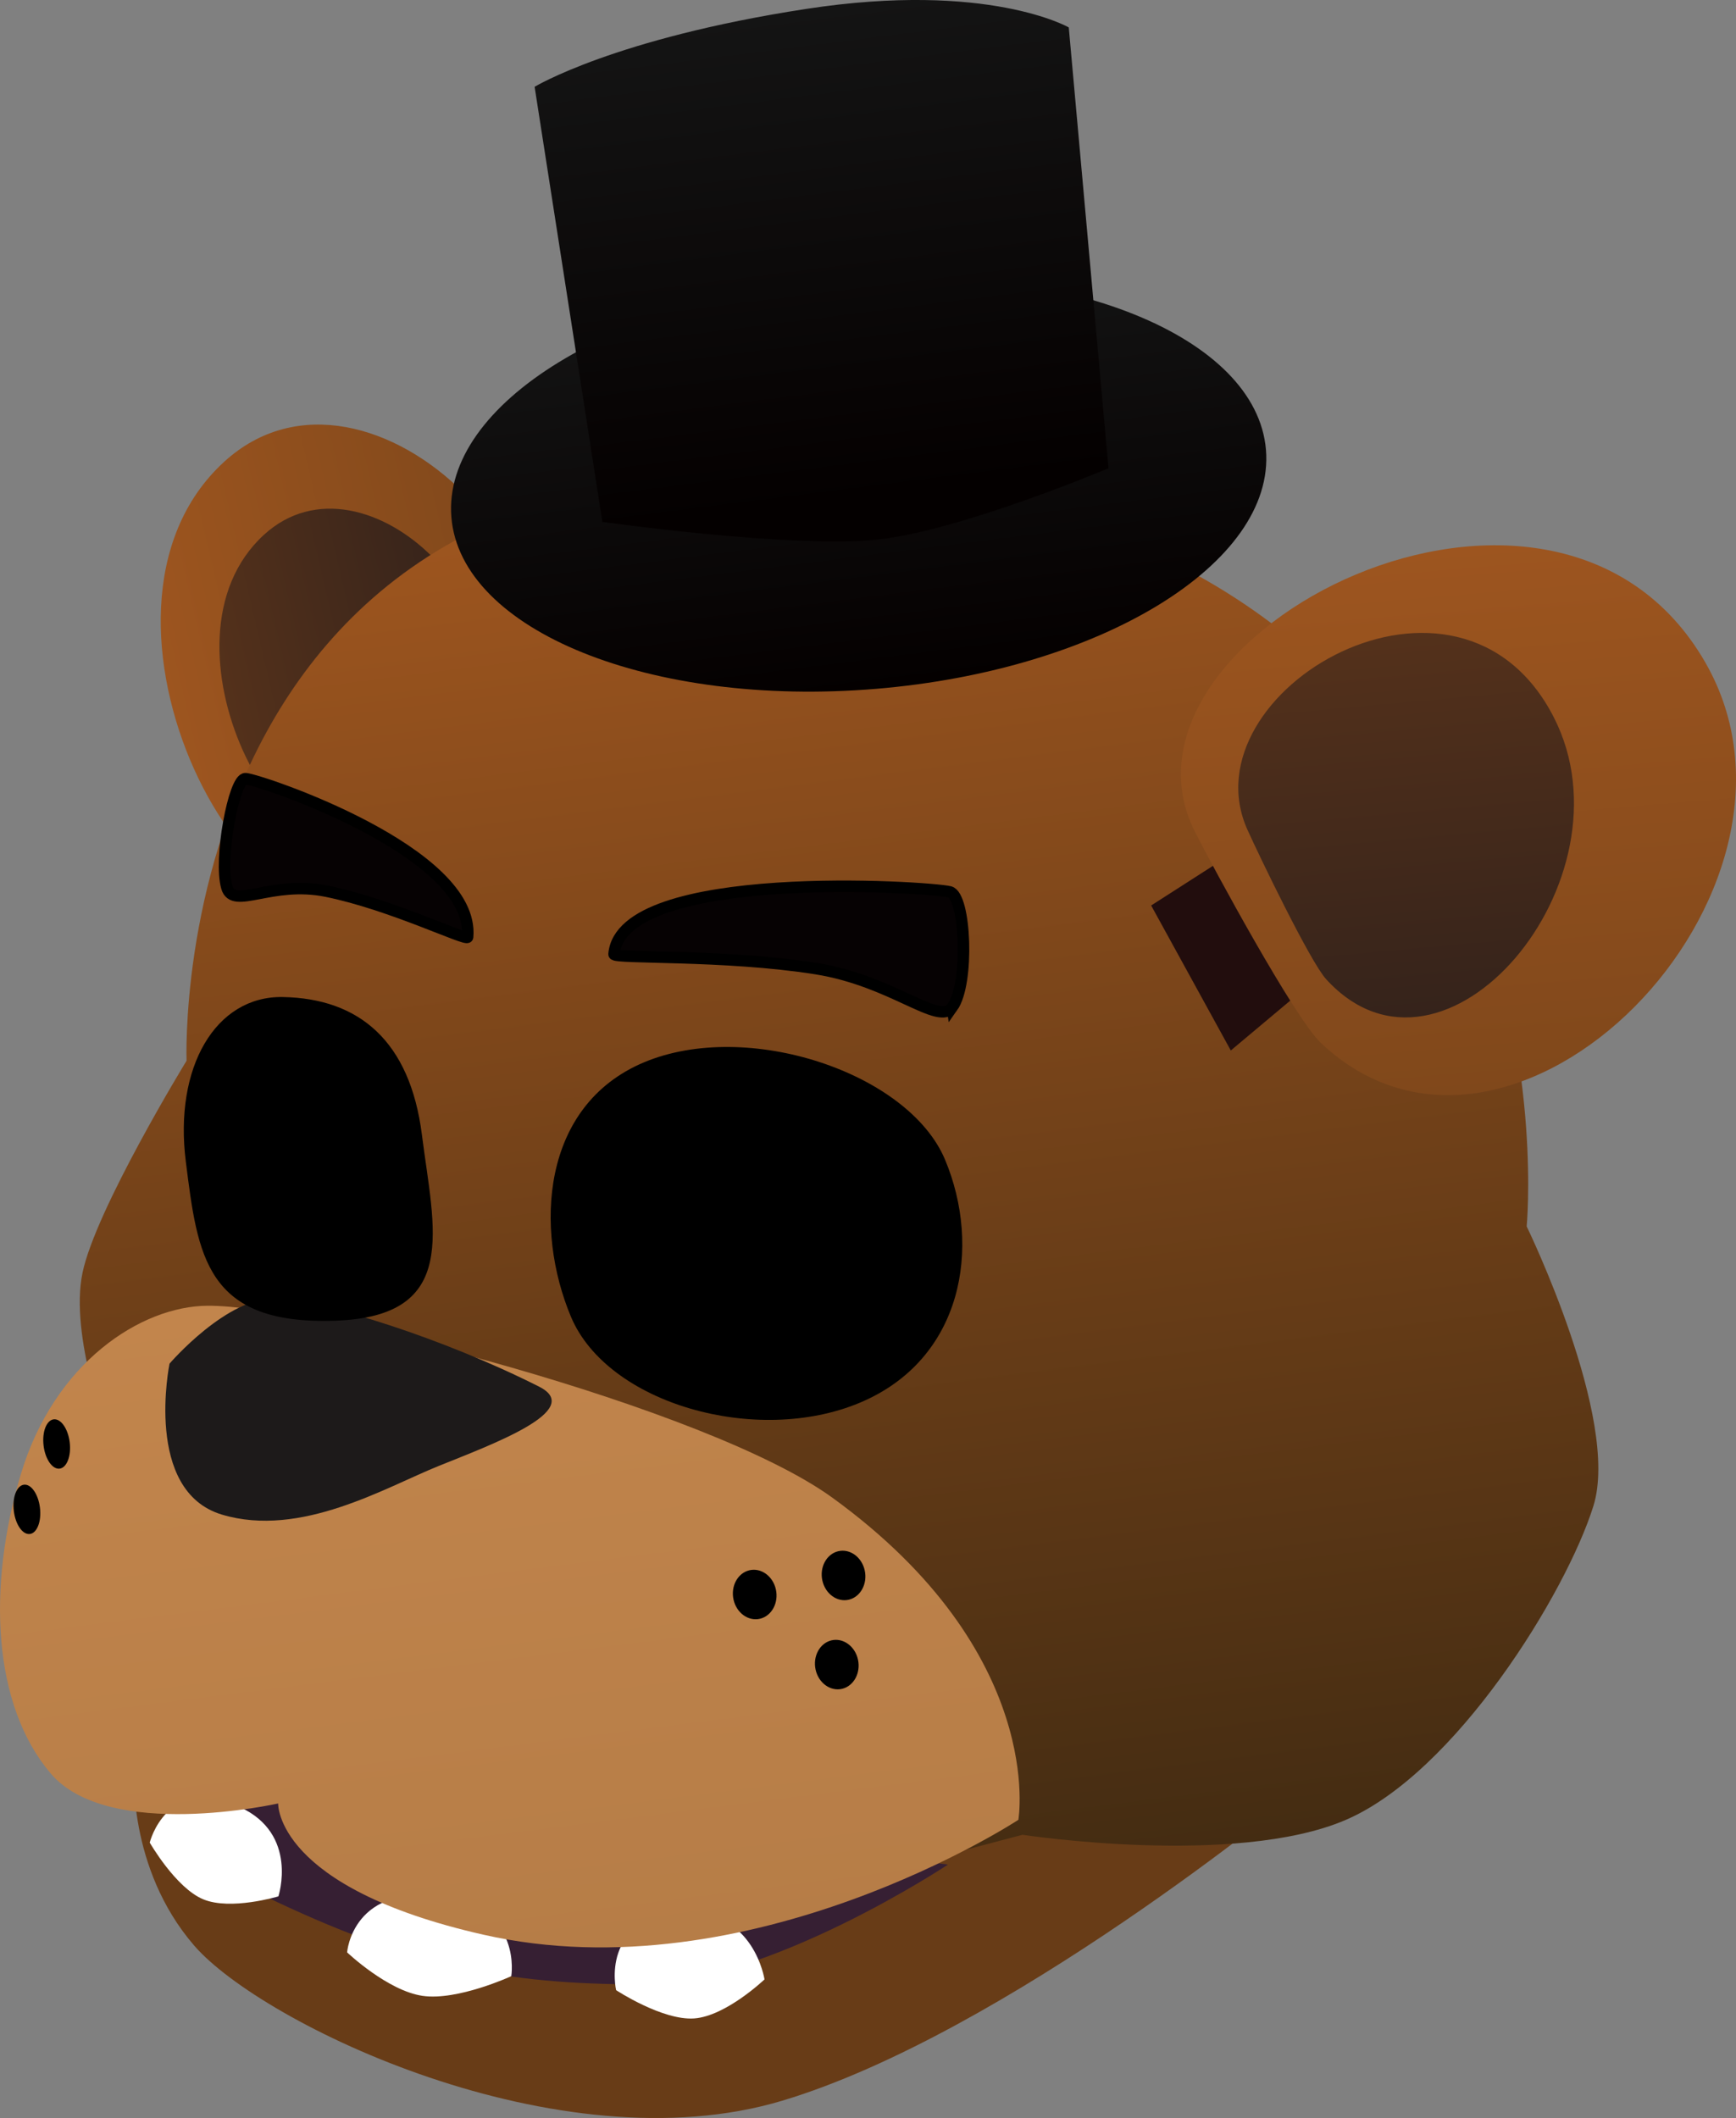 <svg version="1.1" xmlns="http://www.w3.org/2000/svg" xmlns:xlink="http://www.w3.org/1999/xlink" width="75.484" height="92.061" viewBox="0,0,75.484,92.061"><rect x="0" y="0" width="75.484" height="92.061" fill="#808080" stroke="none"/><defs><linearGradient x1="357.638" y1="81.664" x2="373.512" y2="77.962" gradientUnits="userSpaceOnUse" id="color-1"><stop offset="0" stop-color="#9d551f"/><stop offset="1" stop-color="#80481b"/></linearGradient><linearGradient x1="360.072" y1="81.76" x2="371.213" y2="79.163" gradientUnits="userSpaceOnUse" id="color-2"><stop offset="0" stop-color="#54311b"/><stop offset="1" stop-color="#35231b"/></linearGradient><linearGradient x1="381.701" y1="71.668" x2="389.486" y2="133.256" gradientUnits="userSpaceOnUse" id="color-3"><stop offset="0" stop-color="#9f561f"/><stop offset="1" stop-color="#442c12"/></linearGradient><linearGradient x1="370.028" y1="106.629" x2="373.799" y2="136.455" gradientUnits="userSpaceOnUse" id="color-4"><stop offset="0" stop-color="#c2854c"/><stop offset="1" stop-color="#b67d47"/></linearGradient><linearGradient x1="386.462" y1="63.383" x2="388.714" y2="81.197" gradientUnits="userSpaceOnUse" id="color-5"><stop offset="0" stop-color="#141414"/><stop offset="1" stop-color="#040000"/></linearGradient><linearGradient x1="384.852" y1="51.703" x2="387.544" y2="73.002" gradientUnits="userSpaceOnUse" id="color-6"><stop offset="0" stop-color="#141414"/><stop offset="1" stop-color="#040000"/></linearGradient><linearGradient x1="412.844" y1="75.154" x2="414.835" y2="98.741" gradientUnits="userSpaceOnUse" id="color-7"><stop offset="0" stop-color="#9d551f"/><stop offset="1" stop-color="#80481b"/></linearGradient><linearGradient x1="410.773" y1="78.879" x2="412.267" y2="95.422" gradientUnits="userSpaceOnUse" id="color-8"><stop offset="0" stop-color="#54311b"/><stop offset="1" stop-color="#35231b"/></linearGradient></defs><g transform="translate(-350.252,-51.271)"><g data-paper-data="{&quot;isPaintingLayer&quot;:true}" fill-rule="nonzero" stroke-linejoin="miter" stroke-miterlimit="10" stroke-dasharray="" stroke-dashoffset="0" style="mix-blend-mode: normal"><g data-paper-data="{&quot;index&quot;:null}"><path d="M360.002,71.34c6.289,-5.748 17.324,5.107 12.661,12.933c-0.635,1.066 -4.754,4.632 -5.774,5.465c-5.45,4.445 -14.13,-11.779 -6.887,-18.398z" data-paper-data="{&quot;index&quot;:null}" fill="url(#color-1)" stroke="#000000" stroke-width="0" stroke-linecap="round"/><path d="M370.617,83.591c-0.446,0.748 -3.336,3.251 -4.052,3.835c-3.825,3.12 -9.917,-8.267 -4.834,-12.912c4.414,-4.034 12.159,3.584 8.886,9.077z" data-paper-data="{&quot;index&quot;:null}" fill="url(#color-2)" stroke="#000000" stroke-width="0" stroke-linecap="round"/><path d="M406.62,129.237c0,0 -12.62,10.422 -22.35,13.341c-9.73,2.919 -22.637,-3.349 -25.571,-6.737c-2.934,-3.389 -2.616,-7.727 -2.616,-7.727z" fill="#683c17" stroke="#000000" stroke-width="0" stroke-linecap="round"/><path d="M416.634,104.577c0,0 4.08,8.374 2.902,12.152c-1.179,3.778 -5.993,11.61 -10.793,13.656c-4.8,2.045 -14.032,0.636 -14.032,0.636l-9.912,2.619l-29.83,-19.902c0,0 -1.703,-4.378 -1.13,-7.141c0.573,-2.763 4.525,-9.221 4.525,-9.221c0,0 -1.172,-30.699 32.821,-24.862c28.086,4.823 25.449,32.064 25.449,32.064z" fill="url(#color-3)" stroke="#000000" stroke-width="0" stroke-linecap="round"/><path d="M391.471,132.316c0,0 -7.86,5.22 -13.511,5.207c-5.651,-0.013 -9.696,-0.775 -15.645,-3.571c-5.949,-2.795 -4.682,-5.981 -4.682,-5.981z" fill="#361f33" stroke="#000000" stroke-width="0" stroke-linecap="round"/><path d="M372.484,137.166c0,0 -2.331,1.077 -3.857,0.856c-1.526,-0.221 -3.282,-1.89 -3.282,-1.89c0,0 0.227,-3.081 4.308,-2.389c3.313,0.562 2.83,3.423 2.83,3.423z" fill="#ffffff" stroke="#000000" stroke-width="0" stroke-linecap="round"/><path d="M383.494,137.307c0,0 -1.675,1.596 -3.054,1.696c-1.379,0.1 -3.398,-1.228 -3.398,-1.228c0,0 -0.745,-3.19 2.975,-3.355c3.019,-0.134 3.477,2.887 3.477,2.887z" fill="#ffffff" stroke="#000000" stroke-width="0" stroke-linecap="round"/><path d="M362.356,133.698c0,0 -2.076,0.626 -3.271,0.126c-1.196,-0.5 -2.322,-2.464 -2.322,-2.464c0,0 0.726,-2.983 3.907,-1.547c2.582,1.166 1.687,3.885 1.687,3.885z" fill="#ffffff" stroke="#000000" stroke-width="0" stroke-linecap="round"/><path d="M394.531,130.372c0,0 -11.628,7.629 -23.269,4.99c-9.058,-2.053 -8.915,-5.702 -8.915,-5.702c0,0 -7.377,1.662 -9.896,-1.31c-2.52,-2.971 -2.76,-8.088 -1.299,-12.981c1.461,-4.893 5.245,-7.324 8.12,-7.343c4.431,-0.03 21.745,4.406 27.174,8.344c9.335,6.771 8.086,14.001 8.086,14.001z" fill="url(#color-4)" stroke="#000000" stroke-width="0" stroke-linecap="round"/><path d="M359.903,117.105c-3.421,-1.025 -2.279,-6.563 -2.279,-6.563c0,0 2.529,-2.947 4.649,-2.827c2.12,0.119 7.216,1.706 11.419,3.827c2.024,1.021 -2.046,2.512 -4.366,3.448c-2.32,0.936 -6.002,3.14 -9.423,2.115z" fill="#1d1a1a" stroke="#000000" stroke-width="0" stroke-linecap="round"/><path d="M378.254,97.446c4.492,-1.886 11.501,0.446 13.089,4.229c1.589,3.783 0.791,8.679 -3.701,10.565c-4.492,1.886 -10.976,0.048 -12.564,-3.735c-1.589,-3.783 -1.316,-9.173 3.176,-11.059z" fill="#000000" stroke="#000000" stroke-width="0" stroke-linecap="butt"/><path d="M362.549,94.608c3.304,0.059 5.532,1.898 6.049,5.992c0.517,4.094 1.676,7.884 -3.759,8.076c-5.653,0.2 -5.991,-2.825 -6.508,-6.919c-0.517,-4.094 1.291,-7.201 4.218,-7.149z" fill="#000000" stroke="none" stroke-width="0" stroke-linecap="butt"/><path d="M391.662,95.047c-0.596,0.835 -2.575,-1.143 -5.934,-1.675c-3.963,-0.628 -8.793,-0.424 -8.776,-0.626c0.313,-3.788 13.676,-2.936 14.596,-2.709c0.691,0.17 0.857,3.969 0.114,5.011z" fill="#060203" stroke="#000000" stroke-width="0.5" stroke-linecap="round"/><path d="M360.931,85.116c0.667,0.056 9.993,3.189 9.653,6.885c-0.018,0.198 -3.314,-1.422 -6.135,-1.994c-2.391,-0.485 -4.043,0.812 -4.331,-0.158c-0.359,-1.21 0.312,-4.775 0.813,-4.733z" data-paper-data="{&quot;index&quot;:null}" fill="#060203" stroke="#000000" stroke-width="0.5" stroke-linecap="round"/><path d="M386.849,63.368c9.781,-0.81 18.04,2.527 18.449,7.455c0.408,4.928 -7.19,9.579 -16.97,10.39c-9.781,0.81 -18.04,-2.527 -18.449,-7.455c-0.408,-4.928 7.19,-9.579 16.97,-10.39z" fill="url(#color-5)" stroke="none" stroke-width="0" stroke-linecap="butt"/><path d="M388.411,74.723c-3.728,0.395 -11.967,-0.768 -11.967,-0.768l-2.946,-18.911c0,0 3.469,-2.107 11.812,-3.386c7.904,-1.212 11.414,0.805 11.414,0.805l1.727,19.16c0,0 -6.437,2.719 -10.041,3.1z" fill="url(#color-6)" stroke="#000000" stroke-width="0" stroke-linecap="round"/><path d="M412.437,89.662l-8.668,7.269l-3.463,-6.303l9.574,-6.137z" fill="#220d0d" stroke="#000000" stroke-width="0" stroke-linecap="round"/><path d="M424.406,80.073c5.724,9.962 -8.37,24.427 -16.722,16.528c-1.138,-1.076 -4.658,-7.57 -5.471,-9.172c-4.343,-8.554 15.603,-18.827 22.194,-7.356z" fill="url(#color-7)" stroke="#000000" stroke-width="0" stroke-linecap="round"/><path d="M407.917,93.835c-0.701,-0.767 -2.909,-5.359 -3.421,-6.49c-2.731,-6.044 9.201,-12.992 13.327,-4.878c3.583,7.046 -4.759,17.003 -9.906,11.369z" fill="url(#color-8)" stroke="#000000" stroke-width="0" stroke-linecap="round"/><g fill="#000000" stroke="none" stroke-width="0" stroke-linecap="butt"><path d="M386.402,122.571c0.508,-0.123 1.025,0.249 1.155,0.83c0.129,0.581 -0.178,1.152 -0.686,1.275c-0.508,0.123 -1.025,-0.249 -1.155,-0.83c-0.129,-0.581 0.178,-1.152 0.686,-1.275z"/><path d="M382.833,119.525c0.508,-0.123 1.025,0.249 1.155,0.83c0.129,0.581 -0.178,1.152 -0.686,1.275c-0.508,0.123 -1.025,-0.249 -1.155,-0.83c-0.129,-0.581 0.178,-1.152 0.686,-1.275z"/><path d="M386.696,118.697c0.508,-0.123 1.025,0.249 1.155,0.83c0.129,0.581 -0.178,1.152 -0.686,1.275c-0.508,0.123 -1.025,-0.249 -1.155,-0.83c-0.129,-0.581 0.178,-1.152 0.686,-1.275z"/></g><g data-paper-data="{&quot;index&quot;:null}" fill="#000000" stroke="none" stroke-width="0" stroke-linecap="butt"><path d="M351.999,116.909c0.041,0.592 -0.184,1.058 -0.504,1.04c-0.319,-0.018 -0.611,-0.513 -0.652,-1.106c-0.041,-0.592 0.184,-1.058 0.504,-1.04c0.319,0.018 0.611,0.513 0.652,1.106z"/><path d="M353.293,114.068c0.041,0.592 -0.184,1.058 -0.504,1.04c-0.319,-0.018 -0.611,-0.513 -0.652,-1.106c-0.041,-0.592 0.184,-1.058 0.504,-1.04c0.319,0.018 0.611,0.513 0.652,1.106z"/></g></g></g></g></svg>